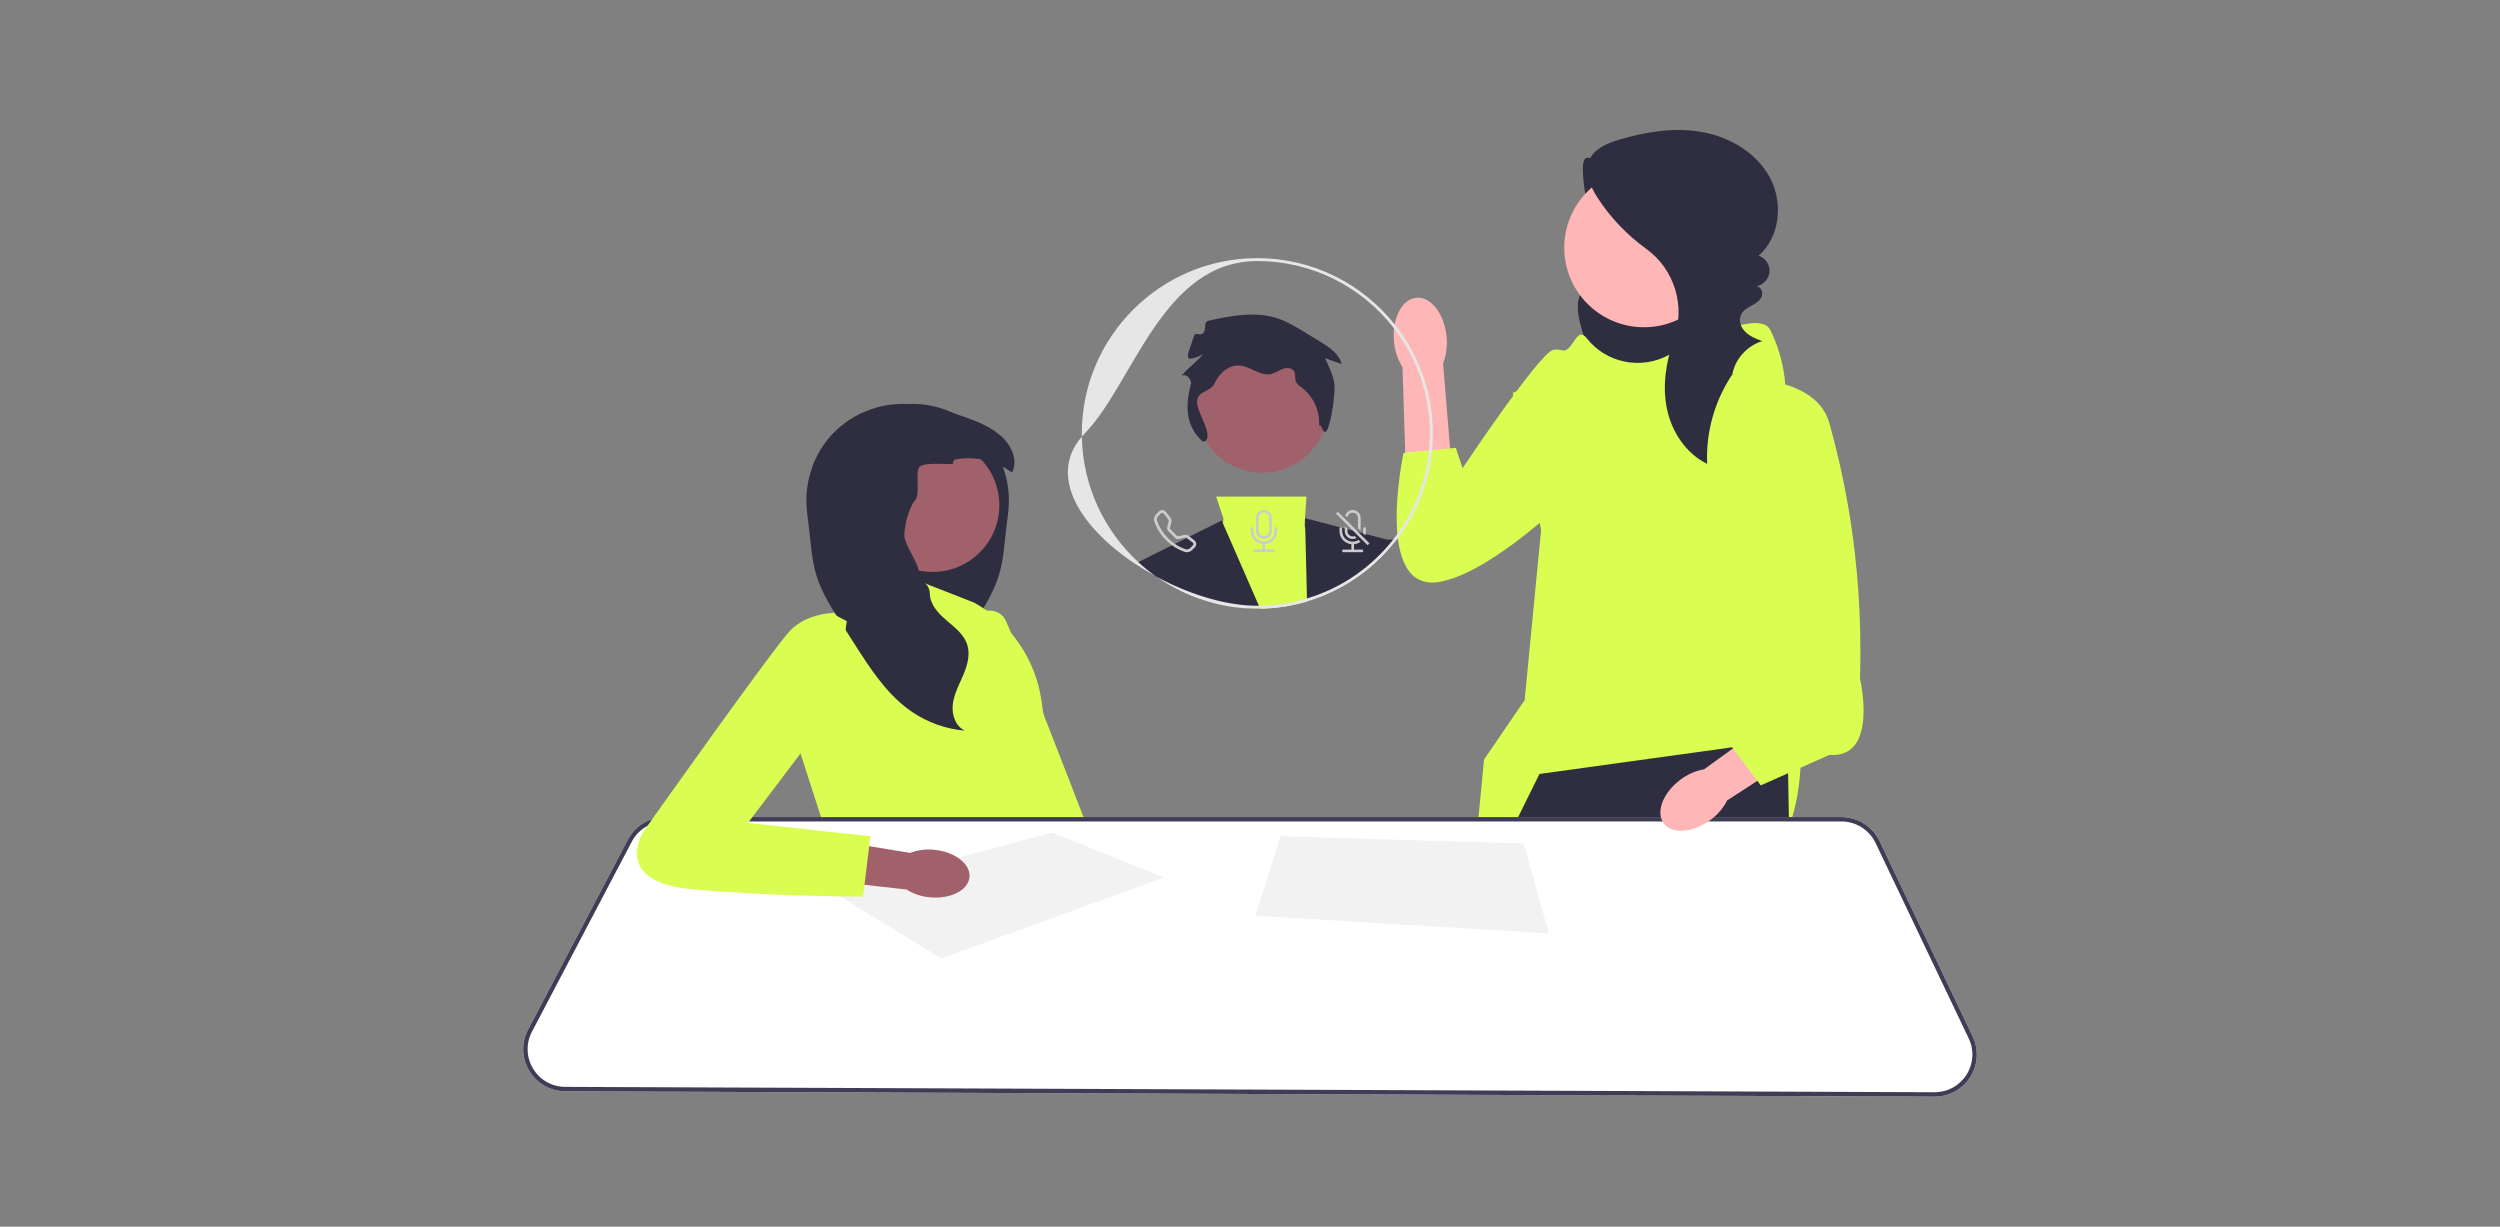 <svg width="375" height="184" viewBox="0 0 375 184" fill="none" xmlns="http://www.w3.org/2000/svg">
<rect x="0" y="0" width="375" height="184" fill="#808080" stroke="none"/>
<path d="M242.478 25.102C240.83 26.027 238.172 22.37 237.569 24.159C236.967 25.947 238.426 33.164 239.179 34.895C239.553 35.755 240.082 36.542 240.449 37.406C240.816 38.269 241.013 39.262 240.689 40.142C240.124 41.674 238.26 42.297 237.336 43.643C236.259 45.212 236.694 47.324 237.197 49.157C237.631 50.738 238.093 52.332 238.928 53.743C239.763 55.154 241.022 56.382 242.595 56.849C244.597 57.443 246.738 56.737 248.668 55.94C250.525 55.173 252.361 54.304 253.94 53.064C255.518 51.824 256.836 50.177 257.388 48.249C258.08 45.829 257.501 43.181 256.303 40.968C255.104 38.755 253.331 36.911 251.512 35.17C248.448 32.238 245.187 29.511 241.759 27.014L242.478 25.102Z" fill="#2F2E41"/>
<path d="M266.977 149.244L265.421 163.74L265.351 164.403L247.755 164.334L247.663 163.669L245.8 150.386L266.977 149.244Z" fill="#FFB6B6"/>
<path d="M240.074 163.64C240.074 163.859 240.072 164.08 240.069 164.303L221.804 164.233L221.744 163.568L220.618 150.958L239.505 148.671C239.505 148.671 240.114 155.359 240.074 163.64Z" fill="#FFB6B6"/>
<path d="M238.041 50.781C240.942 54.431 246.057 55.489 250.186 53.316C256.079 50.215 264.124 46.661 265.546 49.501C267.836 54.074 267.836 58.511 267.836 58.511L270.125 111.804C270.125 111.804 271.27 133.322 256.961 131.423C242.652 129.524 220.33 137.526 220.33 137.526L222.611 113.917L228.699 105.015L231.165 79.477L226.912 58.932L232.064 56.646C232.064 56.646 232.636 52.645 234.353 52.645C236.07 52.645 236.485 48.801 237.994 50.723C238.01 50.742 238.025 50.762 238.041 50.781Z" fill="#D9FE51"/>
<path d="M269.083 164.418L265.351 164.403L247.755 164.334L245.465 164.326L245.333 163.66L241.793 145.815L241.24 163.645L241.22 164.308L240.069 164.303L221.804 164.233L220.494 164.226L220.49 163.563L220.412 150.961L220.342 139.29L220.33 137.525L220.333 137.523L225.802 126.451L227.397 123.221L227.724 122.558L230.919 116.091L259.826 112.094L260.269 112.032L268.123 110.947L268.18 114.162L268.213 115.987L268.331 122.558L268.344 123.221L268.357 123.979L269.07 163.753L269.083 164.418Z" fill="#2F2E41"/>
<path d="M246.593 49.086C253.194 49.086 258.546 43.742 258.546 37.149C258.546 30.556 253.194 25.212 246.593 25.212C239.991 25.212 234.64 30.556 234.64 37.149C234.64 43.742 239.991 49.086 246.593 49.086Z" fill="#FFB6B6"/>
<path d="M260.067 55.844C257.277 59.819 255.851 64.729 256.077 69.578C252.914 68.047 250.779 64.814 250.052 61.38C249.326 57.946 249.88 54.34 251.048 51.029C251.059 50.996 251.071 50.963 251.083 50.93C252.856 45.961 251.209 40.407 246.927 37.318C244.038 35.234 241.533 32.62 239.611 29.623C238.525 27.932 237.603 25.809 238.414 23.971C239.161 22.276 241.091 21.485 242.867 20.955C246.923 19.745 251.233 19.056 255.396 19.822C259.559 20.588 263.566 22.978 265.534 26.721C267.501 30.465 266.986 35.573 263.792 38.348C264.8 38.673 265.512 39.739 265.427 40.793C265.341 41.846 264.466 42.784 263.419 42.943C264.102 42.919 264.505 43.817 264.262 44.454C264.018 45.092 263.39 45.488 262.791 45.816C261.938 46.283 260.992 46.772 260.988 47.996C260.987 48.487 261.162 48.963 261.449 49.362C262.142 50.329 263.263 50.764 264.341 51.173C262.06 51.844 260.241 53.88 259.833 56.219L260.067 55.844Z" fill="#2F2E41"/>
<path d="M209.097 51.226C208.771 47.809 210.272 44.87 212.45 44.663C214.628 44.456 216.658 47.059 216.983 50.478C217.132 51.842 216.952 53.221 216.458 54.502L217.657 69L210.832 69.417L210.375 55.08C209.647 53.916 209.209 52.594 209.097 51.226Z" fill="#FFB6B6"/>
<path d="M246.279 58.104C246.279 58.104 235.13 51.554 232.834 52.536C230.538 53.519 219.389 70.221 219.389 70.221L218.364 67.173L210.534 67.929C210.534 67.929 205.943 89.216 216.109 87.251C226.275 85.286 243 66.946 243 66.946L246.279 58.104Z" fill="#D9FE51"/>
<path d="M142.835 93.297C142.835 93.297 149.13 89.611 150.826 93.029C152.521 96.447 168.184 137.219 168.184 137.219L158.091 139.182L142.835 93.297Z" fill="#D9FE51"/>
<path d="M129.104 68.941L129.401 69.363C128.294 70.001 128.131 71.61 128.65 72.778C129.169 73.945 130.173 74.811 131.042 75.749C131.91 76.687 132.702 77.849 132.622 79.124C132.531 80.559 131.36 81.74 131.197 83.169C130.961 85.249 132.901 87.074 132.804 89.166C132.732 90.764 131.501 92.047 130.281 93.083C129.326 93.896 128.287 94.712 127.642 95.76C127.465 96.049 127.318 96.357 127.21 96.686C126.728 98.174 127.182 99.795 127.793 101.234C128.402 102.672 129.179 104.077 129.369 105.628C129.558 107.178 128.972 108.968 127.544 109.603C130.389 109.36 133.166 108.369 135.522 106.758C135.734 106.613 135.941 106.464 136.145 106.31C139.486 103.798 141.832 100.17 144.09 96.633C144.276 96.343 144.461 96.051 144.648 95.76C145.149 94.973 145.652 94.188 146.155 93.401C147.59 91.152 149.042 88.87 149.824 86.323C150.543 83.974 150.665 81.491 150.96 79.052C151.103 77.856 151.292 76.665 151.327 75.462C151.384 73.612 151.068 71.753 150.423 70.016C149.792 68.309 148.845 66.717 147.625 65.363C146.375 63.976 144.846 62.847 143.164 62.035C141.535 61.248 139.763 60.759 137.957 60.624C137.352 60.579 136.748 60.571 136.145 60.598C133.765 60.697 131.413 61.297 129.126 62.035C127.443 62.847 125.915 63.976 124.665 65.363C123.445 66.718 122.497 68.309 121.867 70.016C124.06 68.847 126.665 68.444 129.104 68.941Z" fill="#2F2E41"/>
<path d="M146.159 90.41L134.876 85.991L134.59 90.41L124.699 91.957L120.053 112.947L124.256 125.982L155.672 126.866L154.566 122.447C154.566 122.447 159.655 116.703 156.557 107.423L156.213 105.061C155.314 98.886 151.601 93.476 146.159 90.41Z" fill="#D9FE51"/>
<path d="M139.879 85.793C145.414 85.793 149.901 81.312 149.901 75.784C149.901 70.256 145.414 65.775 139.879 65.775C134.344 65.775 129.857 70.256 129.857 75.784C129.857 81.312 134.344 85.793 139.879 85.793Z" fill="#A0616A"/>
<path d="M120.963 75.462C120.998 76.665 121.187 77.856 121.33 79.052C121.625 81.491 121.747 83.974 122.466 86.323C123.248 88.87 124.701 91.152 126.135 93.401C126.638 94.188 127.141 94.973 127.642 95.76C127.829 96.051 128.014 96.343 128.2 96.633C130.458 100.17 132.805 103.798 136.145 106.31C136.35 106.464 136.556 106.613 136.768 106.758C139.124 108.369 141.901 109.36 144.746 109.603C143.318 108.968 142.732 107.178 142.921 105.628C143.112 104.077 143.888 102.672 144.497 101.234C145.108 99.795 145.562 98.174 145.081 96.686C144.972 96.357 144.825 96.049 144.648 95.76C144.004 94.712 142.964 93.896 142.009 93.083C140.789 92.047 139.559 90.764 139.486 89.166C139.39 87.074 138.051 87.775 137.816 85.695C137.652 84.266 135.744 81.831 135.654 80.396C135.573 79.12 136.358 76.035 137.226 75.097C138.095 74.159 137.297 71.359 137.816 70.191C138.334 69.023 143.996 70.001 142.889 69.363L143.186 68.941C145.625 68.444 148.231 68.847 150.424 70.016C150.901 70.269 151.357 70.558 151.789 70.884C152.833 68.98 151.595 66.564 149.911 65.193C148.262 63.846 146.23 63.069 144.214 62.384C143.866 62.267 143.516 62.149 143.165 62.035C140.877 61.297 138.525 60.697 136.145 60.598C135.542 60.571 134.939 60.579 134.333 60.624C132.528 60.759 130.755 61.248 129.126 62.035C127.444 62.847 125.915 63.976 124.665 65.363C123.445 66.717 122.498 68.309 121.867 70.016C121.222 71.753 120.906 73.612 120.963 75.462Z" fill="#2F2E41"/>
<path d="M295.904 155.472L281.934 126.159C280.892 123.972 278.651 122.558 276.224 122.558H99.781C99.111 122.558 98.458 122.662 97.843 122.861C96.288 123.358 94.965 124.445 94.182 125.938L79.208 154.445C78.173 156.413 78.241 158.729 79.392 160.633C80.54 162.54 82.555 163.685 84.783 163.694L220.494 164.226L221.804 164.233L240.069 164.303L241.22 164.308L245.465 164.325L247.755 164.334L265.35 164.403L269.083 164.418L290.169 164.5H290.196C292.373 164.5 294.366 163.404 295.534 161.568C296.707 159.723 296.844 157.443 295.904 155.472Z" fill="white"/>
<path d="M295.904 155.472L281.934 126.159C280.892 123.972 278.651 122.558 276.224 122.558H99.781C99.111 122.558 98.458 122.662 97.843 122.861C96.288 123.358 94.965 124.445 94.182 125.938L79.208 154.445C78.173 156.413 78.241 158.729 79.392 160.633C80.54 162.54 82.555 163.685 84.783 163.694L220.494 164.226L221.804 164.233L240.069 164.303L241.22 164.308L245.465 164.325L247.755 164.334L265.35 164.403L269.083 164.418L290.169 164.5H290.196C292.373 164.5 294.366 163.404 295.534 161.568C296.707 159.723 296.844 157.443 295.904 155.472ZM294.974 161.212C293.928 162.858 292.145 163.837 290.196 163.837H290.171L269.069 163.753L265.421 163.74L247.662 163.669L245.333 163.66L241.24 163.645L240.074 163.64L221.744 163.568L220.49 163.563L84.785 163.031C82.792 163.022 80.987 161.999 79.96 160.293C78.931 158.587 78.87 156.515 79.796 154.752L94.77 126.248C95.31 125.22 96.133 124.407 97.117 123.884C97.921 123.455 98.832 123.221 99.781 123.221H276.224C278.397 123.221 280.401 124.487 281.335 126.444L295.304 155.755C296.147 157.523 296.023 159.562 294.974 161.212Z" fill="#3F3D56"/>
<path d="M141.181 143.769L174.588 131.616L157.884 124.907L124.588 133.605L141.181 143.769Z" fill="#F2F2F2"/>
<path d="M192.066 125.43L188.305 137.361L232.332 140.013L228.571 126.535L192.066 125.43Z" fill="#F2F2F2"/>
<path d="M140.169 127.471C143.265 127.778 145.616 129.621 145.42 131.588C145.224 133.556 142.557 134.902 139.46 134.594C138.221 134.489 137.026 134.088 135.974 133.427L122.875 131.962L123.694 125.838L136.521 127.932C137.683 127.489 138.934 127.331 140.169 127.471Z" fill="#A0616A"/>
<path d="M127.022 93.172L124.699 91.957C124.699 91.957 121.048 92.067 118.615 94.498C116.181 96.928 96.491 124.767 96.491 124.767C96.491 124.767 91.623 132.28 103.792 133.384C115.96 134.489 129.455 134.489 129.455 134.489L130.562 125.43L112.199 123.442L125.058 106.429L127.022 93.172Z" fill="#D9FE51"/>
<path d="M196.055 90.229C193.823 90.89 191.464 91.263 189.028 91.299C188.885 91.303 188.741 91.305 188.597 91.305C186.394 91.305 184.254 91.034 182.208 90.521L182.261 89.997L183.451 78.533L183.526 77.799L182.422 74.492H195.967L195.75 77.724L195.67 78.901L195.787 79.275L198.774 88.78L198.907 89.204C197.982 89.6 197.031 89.942 196.055 90.229Z" fill="#D9FE51"/>
<path d="M182.208 90.521C178.993 89.719 176.011 88.323 173.385 86.46C172.303 85.874 171.252 85.24 170.245 84.569L170.743 84.319L183.25 78.073L183.451 78.532L188.836 90.861L189.029 91.299C188.885 91.303 188.741 91.305 188.597 91.305C186.394 91.305 184.254 91.034 182.208 90.521Z" fill="#2F2E41"/>
<path d="M209.456 81.038C209.4 81.113 209.343 81.186 209.285 81.259C208.352 82.443 207.316 83.543 206.197 84.549L206.188 83.959L206.157 81.787C206.157 81.787 207.051 81.135 208.155 80.965C208.418 80.923 208.695 80.91 208.973 80.941C209.135 80.956 209.294 80.987 209.456 81.038Z" fill="#2F2E41"/>
<path d="M206.197 84.549C204.055 86.478 201.595 88.06 198.907 89.204C197.982 89.6 197.031 89.942 196.055 90.229L196.044 89.772L195.787 79.275L195.75 77.724L208.155 80.965L208.814 81.138L209.285 81.259C208.352 82.443 207.316 83.544 206.197 84.549Z" fill="#2F2E41"/>
<path d="M189.322 70.907C194.809 70.907 199.258 66.465 199.258 60.984C199.258 55.504 194.809 51.062 189.322 51.062C183.835 51.062 179.386 55.504 179.386 60.984C179.386 66.465 183.835 70.907 189.322 70.907Z" fill="#A0616A"/>
<path d="M196.045 89.772C193.757 90.461 191.339 90.839 188.837 90.861L189.029 91.299C191.465 91.263 193.824 90.89 196.056 90.229L196.045 89.772ZM170.744 84.319C165.644 79.613 162.408 72.923 162.277 65.49C157.071 71.509 162.244 79.233 170.246 84.569C171.253 85.24 172.304 85.874 173.386 86.46C172.459 85.804 171.576 85.088 170.744 84.319ZM209.2 48.661C204.372 42.607 196.932 38.72 188.598 38.72C174.082 38.72 162.271 50.514 162.271 65.013C162.271 65.172 162.273 65.331 162.277 65.49C162.414 65.329 162.56 65.17 162.713 65.013C170.014 57.501 174.326 39.162 188.598 39.162C196.941 39.162 204.375 43.124 209.111 49.264C212.479 53.625 214.483 59.089 214.483 65.013C214.483 65.872 214.441 66.723 214.357 67.56C214.304 68.117 214.231 68.669 214.14 69.215C213.481 73.225 211.895 76.931 209.609 80.097C209.403 80.384 209.191 80.665 208.974 80.941C208.921 81.007 208.87 81.073 208.815 81.137C208.01 82.143 207.131 83.086 206.189 83.959C204.027 85.965 201.523 87.604 198.775 88.78C197.89 89.162 196.979 89.493 196.045 89.772C193.757 90.461 191.339 90.839 188.837 90.861C188.757 90.863 188.678 90.863 188.598 90.863C186.594 90.863 184.445 90.556 182.262 89.997C179.279 89.235 176.229 88.007 173.386 86.46C176.012 88.323 178.994 89.719 182.209 90.521C184.255 91.034 186.394 91.305 188.598 91.305C188.742 91.305 188.886 91.303 189.029 91.299C191.465 91.263 193.824 90.89 196.056 90.229C197.032 89.942 197.983 89.6 198.908 89.204C201.596 88.06 204.056 86.478 206.198 84.549C207.317 83.543 208.353 82.443 209.286 81.259C209.344 81.186 209.401 81.113 209.457 81.038C209.532 80.941 209.607 80.841 209.68 80.742C212.182 77.412 213.908 73.471 214.594 69.186C214.682 68.636 214.753 68.079 214.806 67.516C214.886 66.692 214.926 65.857 214.926 65.013C214.926 58.837 212.784 53.152 209.2 48.661Z" fill="#E6E6E6"/>
<path d="M180.423 66.263C178.635 64.579 177.389 62.346 178.636 57.586C178.729 57.232 178.48 56.852 178.24 56.575C177.999 56.298 177.546 56.17 177.261 56.4C177.464 55.802 180.248 53.668 180.451 53.071C180.214 53.385 178.404 54.059 178.258 53.693C178.113 53.327 178.241 52.916 178.368 52.543L179.128 50.322C179.319 49.764 180.073 50.431 180.451 49.977C181.128 49.164 180.356 48.307 181.39 48.08C184.774 47.334 188.361 46.667 191.649 47.762C193.085 48.24 194.391 49.035 195.683 49.823L198.047 51.264C199.403 52.092 200.876 53.073 201.248 54.616L198.765 53.73C199.318 54.906 199.876 56.096 200.129 57.37C200.382 58.644 199.698 63.442 199.035 64.56C198.453 65.542 198.041 62.904 197.85 64.029C198.069 61.819 197.073 59.527 195.307 58.177C194.944 57.9 194.531 57.634 194.37 57.208C194.191 56.733 194.371 56.161 194.126 55.716C193.82 55.163 193.024 55.11 192.43 55.327C191.836 55.545 191.317 55.953 190.702 56.099C189.071 56.487 187.587 54.947 185.914 54.831C184.321 54.721 182.896 55.966 182.233 57.418C181.57 58.869 179.738 58.555 179.566 60.141C179.395 61.727 181.897 64.865 180.894 66.106L180.423 66.263Z" fill="#2F2E41"/>
<path d="M179.169 81.058L178.428 80.481L178.255 80.349C178.089 80.218 177.87 80.174 177.664 80.225L176.797 80.442C176.706 80.464 176.609 80.437 176.543 80.371L175.569 79.399C175.503 79.332 175.476 79.235 175.498 79.144L175.715 78.278C175.768 78.073 175.722 77.856 175.591 77.689L174.881 76.776C174.863 76.754 174.844 76.732 174.824 76.712C174.554 76.442 174.118 76.442 173.848 76.712L173.439 77.121C173.144 77.412 173.016 77.852 173.16 78.259C173.527 79.301 174.125 80.249 174.91 81.029C175.189 81.308 175.487 81.564 175.804 81.794C176.379 82.209 177.012 82.54 177.684 82.777C178.094 82.921 178.532 82.792 178.824 82.501L179.233 82.09C179.527 81.798 179.496 81.314 179.169 81.058ZM178.934 81.794L178.525 82.202C178.333 82.392 178.063 82.463 177.824 82.379C177.26 82.183 176.726 81.913 176.233 81.577C175.866 81.332 175.523 81.047 175.209 80.731C174.47 79.995 173.905 79.103 173.558 78.119C173.474 77.881 173.545 77.611 173.735 77.419L174.147 77.01C174.153 77.001 174.162 76.995 174.171 76.988C174.288 76.897 174.456 76.917 174.547 77.034L175.257 77.947C175.308 78.011 175.326 78.097 175.306 78.177L175.089 79.043C175.029 79.277 175.1 79.527 175.271 79.697L176.244 80.669C176.414 80.841 176.664 80.91 176.899 80.85L177.766 80.634C177.846 80.614 177.932 80.632 177.996 80.682L178.007 80.691L178.91 81.392C178.919 81.398 178.928 81.407 178.934 81.414C179.041 81.52 179.041 81.688 178.934 81.794Z" fill="#CCCCCC"/>
<path d="M187.805 79.061C187.915 79.061 188.003 79.15 188.003 79.259V79.654C188.003 80.528 188.712 81.236 189.587 81.236C190.462 81.236 191.171 80.528 191.171 79.654V79.259C191.171 79.15 191.259 79.061 191.369 79.061C191.478 79.061 191.567 79.15 191.567 79.259V79.654C191.567 80.669 190.797 81.52 189.785 81.621V82.422H190.973C191.082 82.422 191.171 82.51 191.171 82.62C191.171 82.729 191.082 82.817 190.973 82.817H188.201C188.092 82.817 188.003 82.729 188.003 82.62C188.003 82.51 188.092 82.422 188.201 82.422H189.389V81.621C188.377 81.52 187.607 80.669 187.607 79.654V79.259C187.607 79.15 187.696 79.061 187.805 79.061Z" fill="#CCCCCC"/>
<path d="M189.587 76.491C188.932 76.491 188.399 77.021 188.399 77.677V79.655C188.399 80.309 188.932 80.839 189.587 80.839C190.244 80.839 190.775 80.309 190.775 79.655V77.677C190.775 77.021 190.244 76.491 189.587 76.491ZM190.379 79.655C190.379 80.09 190.025 80.446 189.587 80.446C189.149 80.446 188.795 80.09 188.795 79.655V77.677C188.795 77.24 189.149 76.886 189.587 76.886C190.025 76.886 190.379 77.24 190.379 77.677V79.655Z" fill="#CCCCCC"/>
<path d="M203.288 76.568C202.667 76.358 201.992 76.69 201.782 77.311L202.116 77.644C202.138 77.224 202.488 76.895 202.91 76.897C203.346 76.9 203.7 77.255 203.698 77.691V79.224L204.094 79.619V77.691C204.094 77.185 203.768 76.732 203.288 76.568ZM204.293 82.436H203.105V81.634C203.452 81.601 203.784 81.475 204.067 81.27L203.782 80.985C203.532 81.153 203.231 81.25 202.906 81.25C202.032 81.25 201.322 80.541 201.322 79.668V79.272C201.322 79.237 201.313 79.202 201.293 79.173C201.26 79.116 201.198 79.076 201.125 79.076C201.089 79.076 201.056 79.085 201.027 79.102C200.968 79.135 200.926 79.2 200.926 79.272V79.668C200.926 80.682 201.698 81.533 202.709 81.634V82.436H201.521C201.41 82.436 201.322 82.525 201.322 82.633C201.322 82.744 201.41 82.832 201.521 82.832H204.293C204.401 82.832 204.49 82.744 204.49 82.633C204.49 82.525 204.401 82.436 204.293 82.436ZM204.689 79.076C204.578 79.076 204.49 79.164 204.49 79.272V79.668C204.49 79.774 204.479 79.88 204.459 79.984L204.479 80.004L204.78 80.306C204.802 80.238 204.822 80.17 204.837 80.099C204.87 79.96 204.886 79.816 204.886 79.668V79.272C204.886 79.164 204.797 79.076 204.689 79.076Z" fill="#CCCCCC"/>
<path d="M203.722 79.807L200.671 76.76L200.39 77.041L202.961 79.608L205.142 81.785L205.421 81.504L203.722 79.807ZM203.198 80.404C202.793 80.565 202.333 80.366 202.171 79.96C202.133 79.867 202.114 79.767 202.114 79.668V79.321L201.718 78.925V79.668C201.718 80.322 202.251 80.854 202.906 80.854C203.111 80.854 203.315 80.801 203.494 80.7L203.198 80.404Z" fill="#CCCCCC"/>
<path d="M256.564 122.995C253.937 124.943 250.802 125.168 249.561 123.499C248.32 121.829 249.444 118.898 252.071 116.95C253.11 116.157 254.324 115.625 255.611 115.397L266.843 107.285L270.543 112.63L259.077 120.059C258.486 121.224 257.624 122.231 256.564 122.995Z" fill="#FFB6B6"/>
<path d="M263.64 56.932C263.64 56.932 272.701 57.217 274.418 63.505C276.135 69.792 279.569 83.194 278.997 101.801C278.997 101.801 281.859 113.805 274.418 113.233L264.116 117.806L257.247 108.66L262.971 101.801L263.64 56.932Z" fill="#D9FE51"/>
</svg>

